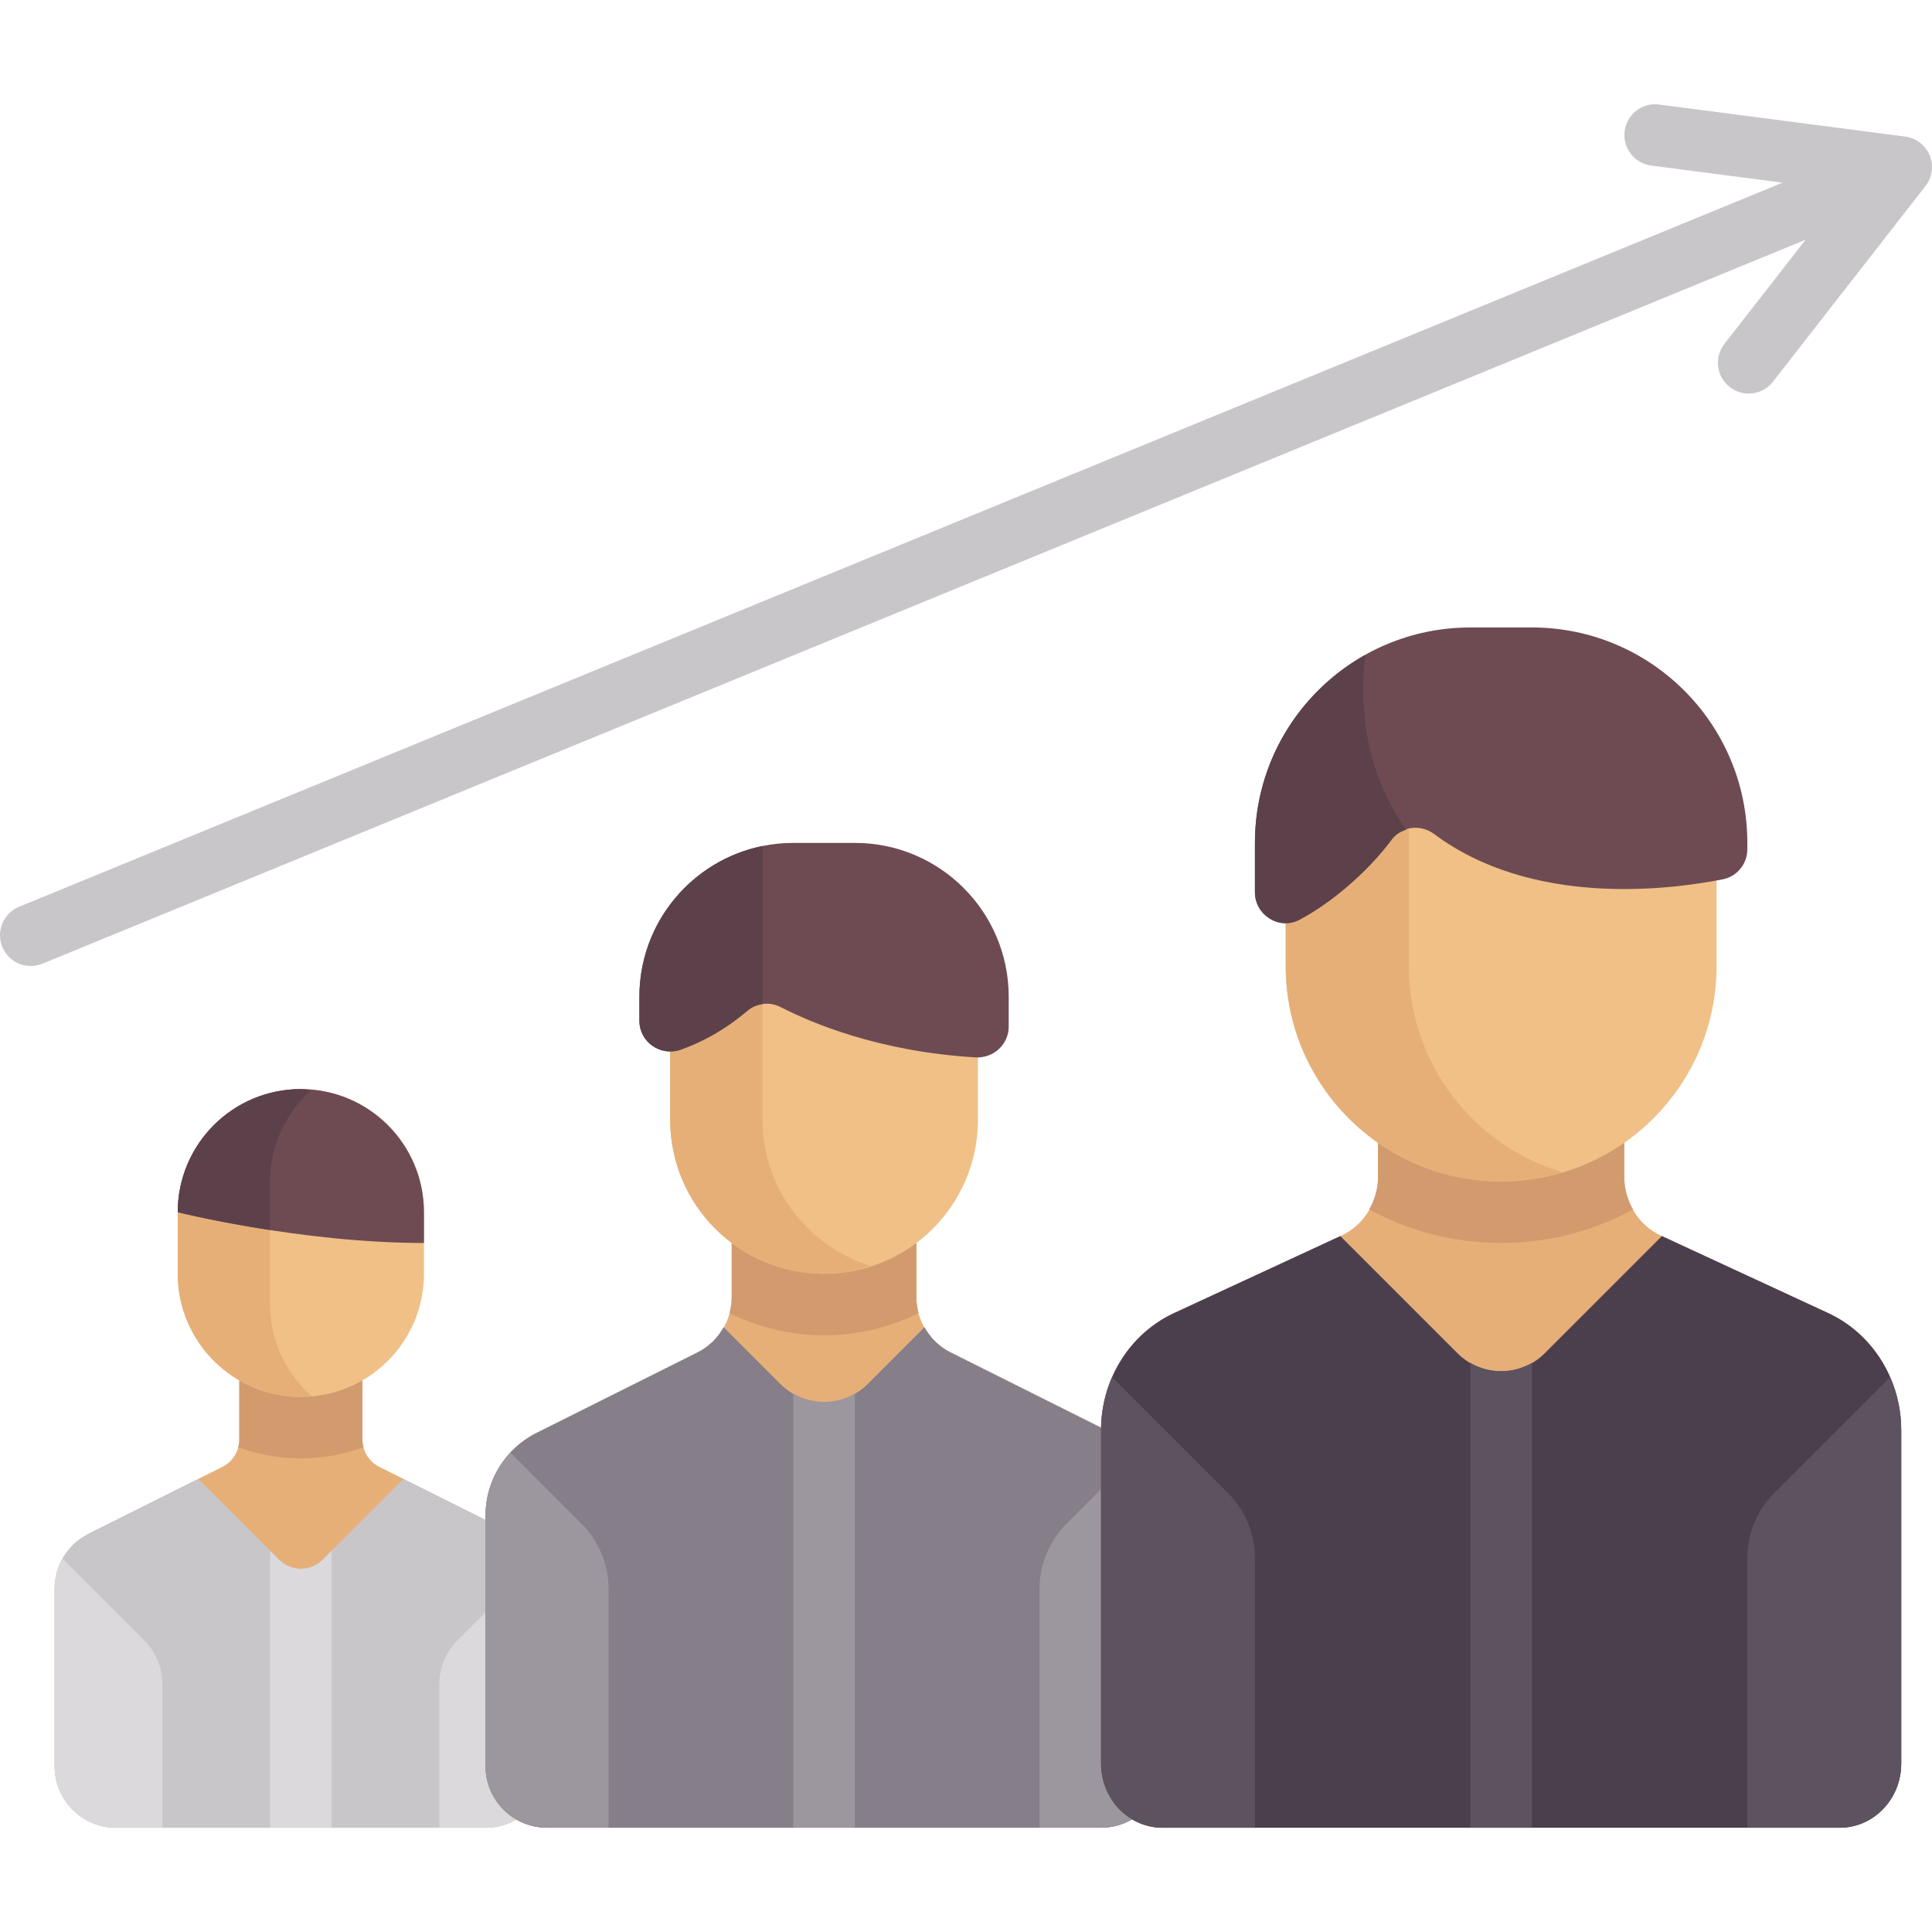 <?xml version="1.0" encoding="iso-8859-1"?>
<!-- Generator: Adobe Illustrator 19.0.0, SVG Export Plug-In . SVG Version: 6.00 Build 0)  -->
<svg version="1.1" id="Capa_1" xmlns="http://www.w3.org/2000/svg" xmlns:xlink="http://www.w3.org/1999/xlink" x="0px" y="0px"
	 viewBox="0 0 512 512" style="enable-background:new 0 0 512 512;" xml:space="preserve">
<path style="fill:#E6AF78;" d="M135.96,406.456l-35.41-17.705c-2.763-1.382-4.509-4.206-4.509-7.295v-19.427H63.417v19.427
	c0,3.089-1.745,5.914-4.509,7.295l-35.411,17.706c-5.526,2.763-9.017,8.411-9.017,14.589v47.011c0,9.009,7.303,16.312,16.312,16.312
	h97.872c9.009,0,16.312-7.303,16.312-16.312v-47.011C144.978,414.868,141.487,409.219,135.96,406.456z"/>
<path style="fill:#C9C6CA;" d="M30.793,484.369h97.872c9.009,0,16.312-7.303,16.312-16.312v-47.011
	c0-6.179-3.491-11.827-9.017-14.59l-29.044-14.523l-21.42,21.42c-3.185,3.185-8.349,3.185-11.534,0l-21.42-21.42l-29.044,14.522
	c-5.526,2.763-9.017,8.411-9.017,14.589v47.011C14.481,477.066,21.784,484.369,30.793,484.369z"/>
<path style="fill:#D29B6E;" d="M79.729,386.497c5.839,0,11.414-1.076,16.606-2.952c-0.179-0.674-0.294-1.372-0.294-2.089v-19.427
	H63.417v19.427c0,0.717-0.114,1.415-0.294,2.089C68.316,385.421,73.89,386.497,79.729,386.497z"/>
<path style="fill:#F0C087;" d="M79.729,370.185L79.729,370.185c-18.018,0-32.624-14.606-32.624-32.624v-16.312
	c0-18.018,14.606-32.624,32.624-32.624l0,0c18.018,0,32.624,14.606,32.624,32.624v16.312
	C112.353,355.578,97.747,370.185,79.729,370.185z"/>
<path style="fill:#E6AF78;" d="M71.573,345.717v-32.624c0-9.643,4.263-18.218,10.914-24.19c-0.924-0.079-1.813-0.278-2.758-0.278
	c-18.018,0-32.624,14.606-32.624,32.624v16.312c0,18.018,14.606,32.624,32.624,32.624c0.945,0,1.834-0.199,2.758-0.278
	C75.836,363.935,71.573,355.36,71.573,345.717z"/>
<path style="fill:#6E4B53;" d="M112.353,329.404c-32.624,0-65.248-8.156-65.248-8.156l0,0c0-18.018,14.606-32.624,32.624-32.624l0,0
	c18.018,0,32.624,14.606,32.624,32.624V329.404z"/>
<path style="fill:#5C414B;" d="M82.488,288.902c-0.924-0.079-1.813-0.278-2.758-0.278c-18.018,0-32.624,14.606-32.624,32.624
	c0,0,10.014,2.497,24.468,4.728v-12.884C71.573,303.449,75.836,294.875,82.488,288.902z"/>
<g>
	<path style="fill:#DBD9DC;" d="M43.027,446.268c0-4.326-1.719-8.475-4.778-11.534l-21.618-21.618
		c-1.338,2.39-2.151,5.086-2.151,7.93v47.012c0,9.009,7.303,16.312,16.312,16.312h12.234L43.027,446.268L43.027,446.268z"/>
	<path style="fill:#DBD9DC;" d="M116.431,446.268c0-4.326,1.719-8.475,4.778-11.534l21.618-21.618
		c1.338,2.39,2.151,5.086,2.151,7.93v47.012c0,9.009-7.303,16.312-16.312,16.312h-12.234L116.431,446.268L116.431,446.268z"/>
	<path style="fill:#DBD9DC;" d="M73.962,413.354l-2.389-2.389v73.404h16.312v-73.404l-2.389,2.389
		C82.311,416.539,77.147,416.539,73.962,413.354z"/>
</g>
<path style="fill:#E6AF78;" d="M294.572,379.733l-42.705-21.352c-5.526-2.763-9.017-8.412-9.017-14.59v-22.543h-48.936v22.543
	c0,6.179-3.491,11.827-9.017,14.59l-42.705,21.352c-8.289,4.145-13.526,12.617-13.526,21.885v66.438
	c0,9.009,7.303,16.312,16.312,16.312h146.809c9.009,0,16.312-7.303,16.312-16.312v-66.437
	C308.098,392.351,302.862,383.878,294.572,379.733z"/>
<path style="fill:#D29B6E;" d="M243.441,348c-0.363-1.358-0.591-2.763-0.591-4.209v-22.543h-48.936v22.543
	c0,1.446-0.228,2.851-0.591,4.209c7.578,3.723,16.063,5.873,25.059,5.873C227.379,353.873,235.864,351.723,243.441,348z"/>
<path style="fill:#F0C087;" d="M177.602,256v40.78c0,22.522,18.258,40.78,40.78,40.78s40.78-18.258,40.78-40.78V256H177.602z"/>
<path style="fill:#E6AF78;" d="M202.07,296.78V256h-24.468v40.78c0,22.522,18.258,40.78,40.78,40.78
	c4.292,0,8.349-0.846,12.234-2.075C214.113,330.264,202.07,315.01,202.07,296.78z"/>
<path style="fill:#6E4B53;" d="M267.318,272.056v-7.899c0-22.522-18.258-40.78-40.78-40.78h-16.312
	c-22.522,0-40.78,18.258-40.78,40.78v6.334c0,5.669,5.591,9.564,10.94,7.684c4.999-1.756,11.239-4.858,17.69-10.333
	c2.473-2.099,5.968-2.415,8.852-0.93c8.125,4.185,26.127,11.816,51.609,13.302C263.267,280.489,267.318,276.795,267.318,272.056z"/>
<path style="fill:#5C414B;" d="M202.07,224.198c-18.613,3.779-32.624,20.23-32.624,39.958v6.334c0,5.669,5.591,9.564,10.94,7.685
	c4.998-1.757,11.238-4.858,17.69-10.333c1.16-0.985,2.553-1.541,3.994-1.739L202.07,224.198L202.07,224.198z"/>
<path style="fill:#867E88;" d="M144.978,484.369h146.809c9.009,0,16.312-7.303,16.312-16.312v-66.438
	c0-9.268-5.236-17.74-13.526-21.885l-42.705-21.352c-2.981-1.491-5.298-3.859-6.866-6.66l-15.085,15.085
	c-6.37,6.37-16.698,6.37-23.069,0l-15.085-15.085c-1.568,2.801-3.885,5.169-6.866,6.66l-42.705,21.352
	c-8.289,4.145-13.526,12.617-13.526,21.885v66.438C128.665,477.066,135.969,484.369,144.978,484.369z"/>
<g>
	<path style="fill:#9C969E;" d="M154.123,403.798l-18.836-18.836c-4.157,4.456-6.622,10.354-6.622,16.657v66.438
		c0,9.009,7.303,16.312,16.312,16.312h16.312V421.1C161.29,414.61,158.712,408.387,154.123,403.798z"/>
	<path style="fill:#9C969E;" d="M282.64,403.798l18.836-18.836c4.157,4.456,6.622,10.354,6.622,16.657v66.438
		c0,9.009-7.303,16.312-16.312,16.312h-16.312V421.1C275.474,414.61,278.052,408.387,282.64,403.798z"/>
	<path style="fill:#9C969E;" d="M210.226,369.327v115.042h16.312V369.327C221.495,372.254,215.268,372.254,210.226,369.327z"/>
</g>
<path style="fill:#C9C6CA;" d="M511.386,41.18c-1.107-2.708-3.584-4.612-6.491-4.986l-65.208-8.491
	c-4.492-0.605-8.554,2.565-9.136,7.033c-0.581,4.468,2.565,8.554,7.033,9.136l34.814,4.535L5.059,240.301
	c-4.166,1.712-6.157,6.475-4.444,10.641C1.905,254.096,4.948,256,8.158,256c1.035,0,2.087-0.191,3.098-0.613L478.5,63.531
	l-21.514,27.605c-2.764,3.552-2.135,8.674,1.426,11.446c1.489,1.155,3.25,1.72,5.002,1.72c2.429,0,4.835-1.075,6.444-3.146
	l40.422-51.867C512.078,46.986,512.501,43.888,511.386,41.18z"/>
<path style="fill:#E6AF78;" d="M484.468,347.962l-44.342-20.529c-5.891-2.727-9.687-8.813-9.687-15.528v-31.437l-65.247,0.001
	v31.437c0,6.715-3.796,12.799-9.687,15.526l-44.344,20.53c-11.781,5.454-19.374,17.624-19.374,31.054v88.361
	c0,9.384,7.303,16.992,16.312,16.992h179.432c9.009,0,16.312-7.607,16.312-16.992v-88.36
	C503.843,365.587,496.25,353.416,484.468,347.962z"/>
<path style="fill:#4B3F4E;" d="M308.099,484.369h179.432c9.009,0,16.312-7.607,16.312-16.992v-88.36
	c0-13.43-7.593-25.601-19.375-31.055l-44.041-20.389l-31.078,31.078c-6.37,6.37-16.698,6.37-23.069,0l-31.078-31.078l-44.042,20.39
	c-11.782,5.454-19.374,17.624-19.374,31.054v88.361C291.787,476.762,299.09,484.369,308.099,484.369z"/>
<path style="fill:#D29B6E;" d="M365.191,280.469v31.437c0,3.112-0.888,6.048-2.35,8.618c10.403,5.662,22.32,8.881,34.974,8.881
	s24.57-3.218,34.973-8.88c-1.462-2.57-2.35-5.507-2.35-8.619v-31.437L365.191,280.469z"/>
<path style="fill:#F0C087;" d="M397.815,313.092L397.815,313.092c-31.531,0-57.092-25.561-57.092-57.092v-48.936h114.184V256
	C454.908,287.531,429.347,313.092,397.815,313.092z"/>
<path style="fill:#E6AF78;" d="M373.347,256v-48.936h-32.624V256c0,31.531,25.561,57.092,57.092,57.092
	c5.672,0,11.14-0.855,16.312-2.395C390.55,303.674,373.347,281.859,373.347,256z"/>
<path style="fill:#6E4B53;" d="M405.971,166.284h-16.312c-31.531,0-57.092,25.561-57.092,57.092v13.047
	c0,6.044,6.413,10.148,11.759,7.328c8.275-4.364,17.979-12.506,24.501-21.29c2.634-3.547,7.698-4.073,11.239-1.431
	c25.881,19.312,61.928,14.873,76.501,11.995c3.798-0.75,6.496-4.116,6.496-7.987v-1.663
	C463.064,191.845,437.503,166.284,405.971,166.284z"/>
<path style="fill:#5C414B;" d="M344.326,243.752c8.275-4.364,17.979-12.506,24.501-21.29c0.998-1.345,2.389-2.111,3.871-2.58
	c-11.531-16.051-12.317-33.943-10.884-46.324c-17.441,9.77-29.246,28.404-29.246,49.817v13.047
	C332.567,242.467,338.98,246.571,344.326,243.752z"/>
<g>
	<path style="fill:#5D5360;" d="M332.567,412.944c0-6.489-2.578-12.713-7.166-17.302l-30.677-30.677
		c-1.891,4.333-2.937,9.103-2.937,14.051v88.361c0,9.385,7.303,16.992,16.312,16.992h24.468V412.944z"/>
	<path style="fill:#5D5360;" d="M463.063,412.944c0-6.489,2.578-12.713,7.166-17.302l30.677-30.677
		c1.891,4.333,2.937,9.103,2.937,14.051v88.361c0,9.385-7.303,16.992-16.312,16.992h-24.468V412.944z"/>
	<path style="fill:#5D5360;" d="M389.659,361.171v123.198h16.312V361.171C400.929,364.098,394.702,364.098,389.659,361.171z"/>
</g>
<g>
</g>
<g>
</g>
<g>
</g>
<g>
</g>
<g>
</g>
<g>
</g>
<g>
</g>
<g>
</g>
<g>
</g>
<g>
</g>
<g>
</g>
<g>
</g>
<g>
</g>
<g>
</g>
<g>
</g>
</svg>
